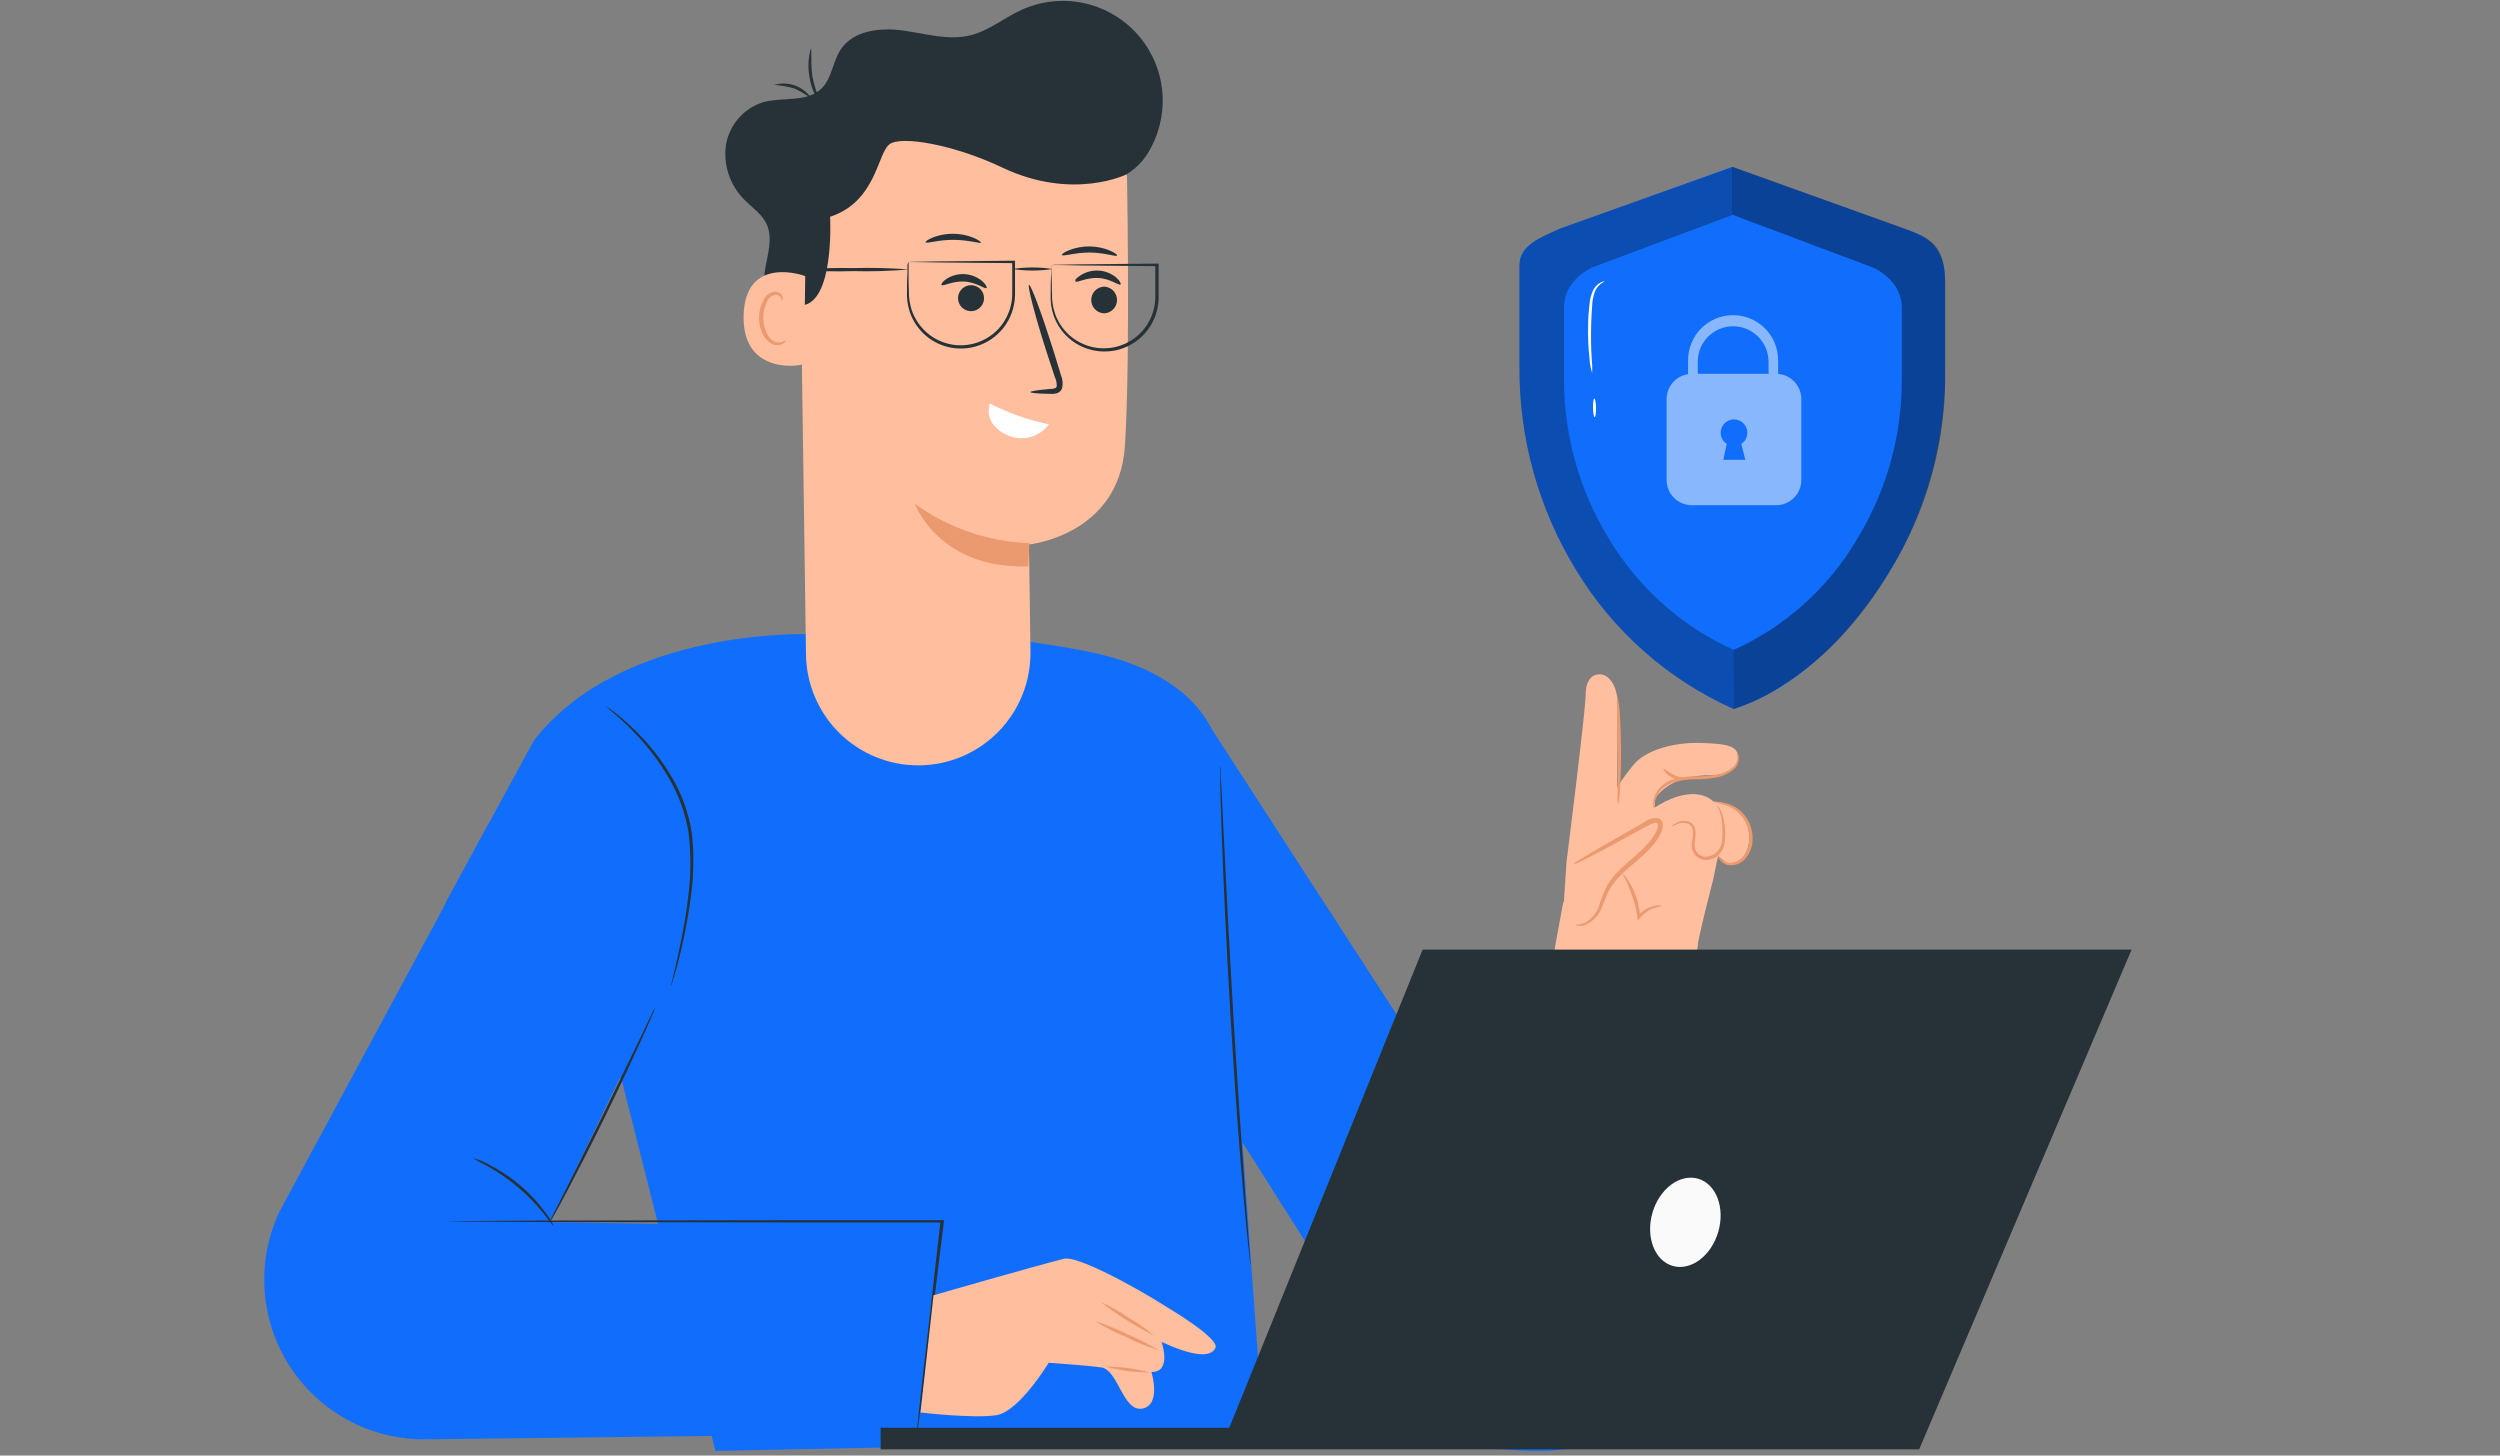<svg width="225" height="131" viewBox="0 0 225 131" fill="none" xmlns="http://www.w3.org/2000/svg">
<rect x="0" y="0" width="225" height="131" fill="#808080" stroke="none"/>
<path d="M55.94 97.133L40.111 81.231L48.07 66.613C56.029 56.42 72.881 57.076 72.881 57.076C81.194 56.511 89.546 57.024 97.728 58.602C111.113 61.223 110.033 70.063 110.033 70.063L111.826 102.869L113.75 129.582L64.387 130.579L55.94 97.154" fill="#116EFC"/>
<path d="M82.533 129.016L38.318 129.541C35.883 129.569 33.48 128.978 31.335 127.822C29.191 126.667 27.375 124.986 26.059 122.936C24.742 120.886 23.969 118.536 23.81 116.105C23.652 113.674 24.114 111.243 25.153 109.04L44.059 73.98L61.283 85.619L49.533 109.984L85.323 110.623L82.533 129.016Z" fill="#116EFC"/>
<path d="M108.471 64.715L143.951 119.495L123.251 120.847C123.251 120.847 110.888 101.369 111.166 101.768C111.658 102.502 108.471 64.715 108.471 64.715Z" fill="#116EFC"/>
<path d="M60.392 88.77C60.393 88.674 60.409 88.579 60.439 88.487C60.491 88.278 60.549 88.015 60.628 87.69C60.79 87.004 61.031 86.007 61.278 84.77C61.524 83.532 61.802 82.043 61.975 80.387C62.188 78.591 62.188 76.777 61.975 74.981C61.691 73.201 61.07 71.491 60.145 69.942C59.402 68.668 58.523 67.478 57.524 66.393C56.85 65.651 56.132 64.951 55.374 64.296C55.085 64.07 54.809 63.828 54.546 63.572C54.631 63.614 54.712 63.666 54.787 63.724C54.934 63.834 55.17 63.986 55.442 64.212C56.231 64.834 56.974 65.512 57.665 66.241C58.699 67.318 59.606 68.508 60.371 69.79C61.328 71.362 61.969 73.106 62.258 74.923C62.466 76.741 62.452 78.578 62.216 80.392C62.039 81.868 61.787 83.335 61.461 84.786C61.189 86.028 60.937 87.019 60.722 87.701C60.628 88.042 60.544 88.304 60.486 88.482C60.464 88.581 60.432 88.677 60.392 88.77Z" fill="#263238"/>
<path d="M58.966 90.658C58.89 90.931 58.788 91.196 58.661 91.45C58.452 91.974 58.137 92.676 57.733 93.547C56.931 95.324 55.794 97.767 54.483 100.441C53.172 103.115 51.935 105.511 51.017 107.257C50.556 108.117 50.178 108.83 49.911 109.286C49.783 109.54 49.636 109.784 49.47 110.015C49.565 109.748 49.68 109.488 49.816 109.239C50.084 108.715 50.43 108.012 50.865 107.168L54.257 100.352C55.542 97.694 56.711 95.293 57.581 93.494C57.99 92.65 58.326 91.948 58.588 91.397C58.693 91.141 58.819 90.893 58.966 90.658Z" fill="#263238"/>
<path d="M82.533 129.016C82.533 129.016 82.533 128.985 82.533 128.927C82.533 128.869 82.533 128.765 82.533 128.654C82.559 128.403 82.596 128.051 82.638 127.606C82.743 126.673 82.89 125.346 83.073 123.673C83.461 120.281 84.017 115.51 84.646 109.884L84.772 110.021H71.711L48.899 109.984L41.978 109.942L40.096 109.916H39.603H39.435C39.491 109.909 39.547 109.909 39.603 109.916H40.096L41.978 109.889L48.899 109.847L71.748 109.811H84.809H84.95V109.947C84.258 115.568 83.676 120.339 83.257 123.726C83.047 125.393 82.874 126.72 82.732 127.653C82.677 128.093 82.629 128.443 82.591 128.702L82.549 128.969C82.544 128.985 82.538 129.016 82.533 129.016Z" fill="#263238"/>
<path d="M49.843 110.372C49.526 110.022 49.232 109.653 48.962 109.266C47.549 107.492 45.799 106.014 43.813 104.919C43.389 104.714 42.976 104.486 42.576 104.237C43.041 104.346 43.488 104.523 43.902 104.762C45.971 105.784 47.759 107.293 49.114 109.161C49.411 109.529 49.657 109.936 49.843 110.372Z" fill="#263238"/>
<path d="M112.56 113.843C112.522 113.693 112.497 113.541 112.487 113.387C112.45 113.067 112.403 112.632 112.34 112.081C112.22 110.949 112.057 109.307 111.884 107.278C111.522 103.215 111.108 97.594 110.741 91.387C110.374 85.179 110.117 79.548 109.97 75.474C109.897 73.434 109.844 71.804 109.823 70.645C109.823 70.094 109.823 69.659 109.797 69.334C109.789 69.182 109.789 69.03 109.797 68.878C109.826 69.028 109.842 69.181 109.844 69.334C109.844 69.654 109.886 70.094 109.918 70.645C109.976 71.809 110.054 73.45 110.154 75.463C110.348 79.537 110.636 85.158 111.003 91.371C111.37 97.584 111.758 103.194 112.052 107.263C112.209 109.271 112.335 110.933 112.424 112.076C112.466 112.6 112.497 113.061 112.524 113.381C112.55 113.534 112.562 113.688 112.56 113.843Z" fill="#263238"/>
<path d="M134.55 111.735C134.362 111.592 134.187 111.435 134.025 111.263L132.589 109.879L127.655 105.045L127.875 104.956C127.833 106.246 127.791 107.64 127.744 109.093C127.697 110.545 127.639 111.987 127.592 113.287V113.591L127.377 113.376L122.575 108.474L121.201 107.042C121.03 106.88 120.872 106.705 120.729 106.518C120.916 106.662 121.091 106.819 121.253 106.99L122.679 108.369L127.555 113.203L127.33 113.292C127.372 111.981 127.419 110.566 127.466 109.098C127.514 107.63 127.571 106.251 127.618 104.961V104.662L127.828 104.872L132.688 109.779L134.078 111.216C134.249 111.375 134.407 111.549 134.55 111.735Z" fill="#E0E0E0"/>
<path d="M84.017 116.574C84.017 116.574 92.836 114.032 95.756 113.287C96.894 112.999 101.765 115.568 105.131 117.707C105.131 117.707 109.766 120.454 109.393 121.298C108.979 122.232 107.296 122.043 104.544 120.774C104.544 120.774 105.498 123.537 103.626 123.474C103.626 123.474 104.554 126.463 102.803 126.772C101.052 127.082 100.643 123.27 99.101 123.065C97.56 122.861 94.382 122.651 94.382 122.651C94.382 122.651 91.724 127.055 89.664 127.37C87.603 127.685 82.848 127.124 82.848 127.124L84.017 116.574Z" fill="#FFBE9D"/>
<path d="M99.07 117.183C99.933 117.567 100.758 118.032 101.534 118.572C102.357 119.038 103.133 119.582 103.852 120.197C102.163 119.351 100.561 118.342 99.07 117.183Z" fill="#EB996E"/>
<path d="M98.551 118.897C99.558 119.214 100.537 119.616 101.476 120.098C102.448 120.492 103.384 120.968 104.276 121.519C103.268 121.205 102.29 120.805 101.351 120.323C100.377 119.931 99.441 119.453 98.551 118.897Z" fill="#EB996E"/>
<path d="M99.495 122.992C100.826 122.987 102.153 123.163 103.437 123.516C102.105 123.52 100.779 123.344 99.495 122.992Z" fill="#EB996E"/>
<path d="M72.54 25.57C72.644 25.91 72.645 26.273 72.544 26.613C72.443 26.954 72.244 27.257 71.972 27.486C71.699 27.714 71.366 27.857 71.013 27.896C70.66 27.936 70.303 27.871 69.987 27.709C68.791 27.107 68.639 25.455 68.875 24.139C69.111 22.823 69.557 21.413 69.006 20.191C68.581 19.258 67.664 18.665 66.951 17.931C66.322 17.293 65.849 16.518 65.57 15.666C65.29 14.815 65.212 13.91 65.341 13.024C65.492 12.14 65.885 11.314 66.475 10.639C67.065 9.964 67.83 9.464 68.686 9.196C70.443 8.709 72.608 9.249 73.929 7.975C74.878 7.052 74.936 5.547 75.67 4.446C76.808 2.737 79.214 2.464 81.249 2.742C83.283 3.02 85.349 3.675 87.341 3.177C89.003 2.763 90.366 1.604 91.929 0.891C93.632 0.113 95.535 -0.114 97.373 0.243C99.211 0.599 100.892 1.521 102.18 2.88C103.469 4.239 104.3 5.966 104.558 7.821C104.817 9.675 104.489 11.564 103.621 13.223C103.042 14.437 102.057 15.411 100.837 15.976" fill="#263238"/>
<path d="M82.659 68.883C83.996 68.881 85.319 68.613 86.552 68.095C87.785 67.577 88.902 66.82 89.84 65.867C90.778 64.914 91.517 63.784 92.015 62.543C92.513 61.303 92.76 59.975 92.741 58.638L92.61 49.002C92.61 49.002 100.706 48.189 101.24 40.167C101.775 32.145 101.392 13.632 101.392 13.632C96.938 11.422 91.975 10.44 87.015 10.788C82.055 11.135 77.277 12.799 73.174 15.608L71.937 16.463L72.54 58.901C72.572 61.562 73.652 64.103 75.547 65.972C77.442 67.842 79.997 68.888 82.659 68.883Z" fill="#FFBE9D"/>
<path d="M99.274 28.192C98.981 28.158 98.711 28.018 98.515 27.798C98.319 27.578 98.211 27.294 98.211 26.999C98.211 26.704 98.319 26.42 98.515 26.2C98.711 25.98 98.981 25.84 99.274 25.806C99.338 25.791 99.405 25.791 99.468 25.806C99.761 25.84 100.031 25.98 100.227 26.2C100.423 26.42 100.532 26.704 100.532 26.999C100.532 27.294 100.423 27.578 100.227 27.798C100.031 28.018 99.761 28.158 99.468 28.192C99.404 28.202 99.338 28.202 99.274 28.192Z" fill="#263238"/>
<path d="M100.847 25.602C100.716 25.738 99.961 25.078 98.855 25.02C97.749 24.962 96.915 25.481 96.805 25.334C96.695 25.188 96.883 25.025 97.25 24.779C97.741 24.464 98.319 24.315 98.901 24.354C99.482 24.392 100.036 24.617 100.48 24.994C100.81 25.287 100.915 25.57 100.847 25.602Z" fill="#263238"/>
<path d="M88.059 25.874C88.25 26.006 88.397 26.191 88.481 26.407C88.566 26.622 88.585 26.857 88.537 27.083C88.487 27.309 88.373 27.516 88.206 27.677C88.04 27.837 87.829 27.945 87.602 27.986C87.374 28.027 87.139 28 86.927 27.908C86.715 27.815 86.535 27.662 86.41 27.468C86.285 27.273 86.221 27.045 86.225 26.814C86.229 26.583 86.302 26.358 86.434 26.168C86.611 25.914 86.881 25.74 87.186 25.685C87.491 25.63 87.805 25.698 88.059 25.874Z" fill="#263238"/>
<path d="M88.788 25.922C88.652 26.058 87.897 25.397 86.796 25.34C85.695 25.282 84.856 25.801 84.74 25.654C84.683 25.586 84.824 25.345 85.186 25.098C85.677 24.784 86.255 24.635 86.837 24.674C87.418 24.712 87.972 24.936 88.416 25.313C88.746 25.607 88.851 25.864 88.788 25.922Z" fill="#263238"/>
<path d="M92.741 35.286C92.741 35.202 93.428 35.097 94.55 35.003C94.839 35.003 95.075 34.934 95.101 34.782C95.122 34.493 95.066 34.204 94.938 33.944C94.692 33.194 94.445 32.439 94.183 31.647C93.135 28.381 92.448 25.691 92.61 25.639C92.773 25.586 93.748 28.192 94.781 31.458C95.022 32.255 95.258 33.031 95.484 33.765C95.65 34.147 95.683 34.574 95.578 34.976C95.531 35.085 95.459 35.181 95.368 35.257C95.277 35.333 95.169 35.386 95.054 35.412C94.89 35.448 94.722 35.46 94.555 35.448C93.423 35.427 92.741 35.375 92.741 35.286Z" fill="#263238"/>
<path d="M89.071 36.313C90.757 37.179 92.552 37.808 94.409 38.185C94.002 38.744 93.418 39.149 92.751 39.334C92.085 39.519 91.375 39.472 90.739 39.202C88.374 38.191 89.071 36.313 89.071 36.313Z" fill="white"/>
<path d="M92.642 48.886C88.93 48.754 85.342 47.52 82.334 45.342C82.334 45.342 84.494 51.251 92.542 50.968L92.642 48.886Z" fill="#EB996E"/>
<path d="M101.461 15.661C101.461 15.661 96.611 18.125 90.188 15.074C85.994 13.071 81.081 12.143 80.022 13.008C78.963 13.873 78.821 18.172 74.71 19.509C74.71 19.509 75.156 27.72 71.874 27.489C68.592 27.259 70.395 14.502 70.395 14.502L78.328 10.434L87.037 8.614L95.295 9.616L101.702 11.236L101.461 15.661Z" fill="#263238"/>
<path d="M72.472 24.852C72.341 24.784 67.045 22.917 66.924 28.417C66.804 33.917 72.346 32.905 72.356 32.748C72.367 32.591 72.472 24.852 72.472 24.852Z" fill="#FFBE9D"/>
<path d="M70.721 30.625C70.721 30.625 70.621 30.693 70.458 30.761C70.228 30.855 69.97 30.855 69.74 30.761C69.163 30.535 68.692 29.602 68.692 28.611C68.691 28.139 68.793 27.672 68.99 27.243C69.047 27.073 69.143 26.918 69.272 26.793C69.401 26.668 69.558 26.576 69.73 26.525C69.841 26.504 69.955 26.52 70.056 26.571C70.157 26.621 70.239 26.702 70.291 26.802C70.359 26.954 70.322 27.065 70.348 27.075C70.374 27.086 70.469 26.986 70.432 26.761C70.403 26.623 70.329 26.5 70.222 26.409C70.074 26.293 69.886 26.238 69.698 26.257C69.471 26.296 69.258 26.393 69.079 26.538C68.9 26.683 68.761 26.872 68.676 27.086C68.434 27.558 68.308 28.081 68.309 28.611C68.309 29.718 68.865 30.771 69.651 31.018C69.798 31.063 69.953 31.075 70.105 31.053C70.258 31.031 70.403 30.976 70.532 30.892C70.721 30.761 70.721 30.635 70.721 30.625Z" fill="#EB996E"/>
<path d="M69.672 7.639C70.299 7.455 70.969 7.479 71.582 7.708C72.194 7.937 72.716 8.358 73.069 8.908C72.581 8.538 72.053 8.221 71.496 7.964C70.901 7.793 70.29 7.684 69.672 7.639Z" fill="#263238"/>
<path d="M72.98 4.346C73.08 4.346 72.928 5.505 73.117 6.879C73.28 7.705 73.538 8.509 73.887 9.275C73.887 9.275 73.657 9.081 73.426 8.672C73.13 8.128 72.935 7.534 72.849 6.921C72.697 6.064 72.741 5.183 72.98 4.346Z" fill="#263238"/>
<path d="M95.573 22.949C95.541 22.886 95.777 22.692 96.223 22.514C97.406 22.056 98.719 22.069 99.893 22.55C100.333 22.739 100.569 22.933 100.538 22.996C100.47 23.143 99.411 22.729 98.053 22.729C96.695 22.729 95.636 23.111 95.573 22.949Z" fill="#263238"/>
<path d="M83.304 21.806C83.272 21.743 83.508 21.554 83.954 21.371C84.541 21.144 85.165 21.032 85.794 21.04C86.426 21.04 87.052 21.165 87.635 21.407C88.075 21.596 88.306 21.79 88.28 21.858C88.253 21.927 87.152 21.591 85.789 21.586C84.426 21.58 83.377 21.953 83.304 21.806Z" fill="#263238"/>
<path d="M94.624 23.83C94.635 23.938 94.635 24.047 94.624 24.155C94.624 24.385 94.624 24.679 94.65 25.041C94.676 25.402 94.65 25.89 94.681 26.414C94.662 27.02 94.75 27.623 94.944 28.197C95.196 28.941 95.634 29.609 96.215 30.139C96.797 30.668 97.503 31.041 98.268 31.222C98.707 31.33 99.159 31.369 99.61 31.338C100.079 31.317 100.541 31.219 100.978 31.049C101.911 30.7 102.706 30.058 103.243 29.22C103.752 28.419 104.008 27.483 103.977 26.535C103.977 25.596 103.977 24.695 103.977 23.83L104.103 23.955L97.287 23.892L95.311 23.856H94.786H94.592C94.817 23.831 95.043 23.82 95.269 23.824L97.214 23.788L104.103 23.725H104.276V23.856C104.276 24.721 104.276 25.623 104.276 26.561C104.311 27.561 104.043 28.548 103.505 29.392C102.935 30.28 102.093 30.959 101.104 31.327C100.64 31.506 100.149 31.607 99.652 31.626C99.178 31.654 98.702 31.61 98.241 31.495C97.439 31.301 96.701 30.904 96.097 30.342C95.492 29.78 95.043 29.072 94.791 28.286C94.603 27.686 94.525 27.058 94.561 26.43C94.561 25.906 94.561 25.418 94.587 25.02C94.613 24.621 94.587 24.375 94.613 24.144C94.608 24.039 94.612 23.934 94.624 23.83Z" fill="#263238"/>
<path d="M81.773 23.557C81.773 23.557 81.773 23.678 81.773 23.882V24.768C81.773 25.156 81.773 25.618 81.799 26.147C81.785 26.752 81.874 27.355 82.061 27.93C82.303 28.62 82.699 29.246 83.22 29.76C83.821 30.344 84.57 30.755 85.385 30.95C86.287 31.167 87.234 31.107 88.101 30.777C89.031 30.428 89.824 29.788 90.361 28.952C90.872 28.152 91.13 27.216 91.1 26.268C91.1 25.329 91.1 24.422 91.1 23.557L91.226 23.683L84.41 23.62L82.439 23.588H81.915H81.721C81.943 23.564 82.168 23.553 82.392 23.557L84.337 23.526L91.226 23.463H91.352V23.588C91.352 24.454 91.352 25.361 91.352 26.299C91.384 27.299 91.113 28.286 90.576 29.13C90.006 30.015 89.166 30.692 88.18 31.06C87.715 31.238 87.225 31.339 86.728 31.359C86.252 31.387 85.775 31.343 85.312 31.228C84.455 31.017 83.672 30.576 83.047 29.954C82.506 29.41 82.1 28.748 81.862 28.019C81.674 27.419 81.596 26.79 81.631 26.163C81.631 25.639 81.631 25.151 81.663 24.752C81.694 24.354 81.663 24.108 81.663 23.877C81.682 23.765 81.719 23.657 81.773 23.557Z" fill="#263238"/>
<path d="M94.739 24.212C93.54 24.394 92.32 24.394 91.121 24.212C92.32 24.024 93.54 24.024 94.739 24.212Z" fill="#263238"/>
<path d="M71.769 24.281C73.436 24.142 75.109 24.091 76.781 24.128C78.455 24.081 80.13 24.121 81.799 24.249C80.133 24.395 78.459 24.445 76.787 24.401C75.113 24.455 73.438 24.414 71.769 24.281Z" fill="#263238"/>
<path d="M125.705 123.223C126.883 125.409 128.667 127.209 130.844 128.406C133.02 129.603 135.496 130.147 137.973 129.971C140.901 129.766 143.67 128.569 145.826 126.578C147.981 124.586 149.393 121.92 149.828 119.018L152.869 84.209L140.689 81.2L135.714 108.463C135.714 108.463 133.113 119.888 125.705 123.223Z" fill="#FFBE9D"/>
<path d="M140.579 83.721L140.983 77.613C140.983 77.613 142.708 63.908 142.708 62.566C142.708 61.024 143.447 60.647 144.019 60.688C144.905 60.746 145.534 61.842 145.592 63.168C145.592 63.625 145.55 70.871 145.55 70.871C145.969 70.186 146.437 69.532 146.95 68.915C147.998 67.557 150.536 66.781 153.121 66.865C155.706 66.949 156.413 67.2 156.429 68.202C156.42 68.393 156.368 68.58 156.277 68.749C156.187 68.918 156.059 69.064 155.905 69.177C155.428 69.575 154.821 69.784 154.201 69.764C150.064 69.691 148.958 71.898 148.958 71.898L148.905 72.7C148.905 72.7 151.417 70.902 153.42 71.652C153.715 71.761 153.986 71.929 154.216 72.145C154.78 72.147 155.334 72.296 155.822 72.579C156.31 72.861 156.717 73.266 157 73.753C157.284 74.241 157.435 74.794 157.438 75.358C157.442 75.922 157.298 76.477 157.022 76.968C156.914 77.22 156.731 77.433 156.499 77.579C156.266 77.724 155.995 77.794 155.721 77.781C155.444 77.698 155.193 77.544 154.992 77.335C154.875 77.236 154.751 77.144 154.62 77.063L154.159 79.28C154.159 79.28 152.853 84.209 152.528 86.421" fill="#FFBE9D"/>
<path d="M141.769 83.244C142.524 83.454 143.306 82.898 143.715 82.227C144.124 81.556 144.297 80.764 144.653 80.062C145.733 77.964 148.323 76.968 149.314 74.819C149.451 74.52 149.524 74.111 149.262 73.912C149 73.712 148.675 73.875 148.407 74.022L141.591 77.797" fill="#FFBE9D"/>
<path d="M141.586 77.786C141.798 77.598 142.032 77.436 142.283 77.304C142.745 77.015 143.421 76.617 144.26 76.129L147.222 74.436L148.077 73.953C148.395 73.702 148.801 73.587 149.204 73.634C149.329 73.674 149.438 73.751 149.518 73.855C149.597 73.959 149.643 74.085 149.65 74.216C149.663 74.431 149.626 74.647 149.54 74.845C149.382 75.195 149.185 75.525 148.952 75.831C148.009 77.057 146.787 77.828 145.906 78.725C145.478 79.13 145.114 79.599 144.826 80.114C144.569 80.596 144.407 81.1 144.207 81.556C144.085 81.937 143.881 82.286 143.609 82.579C143.337 82.873 143.005 83.103 142.635 83.255C142.074 83.422 141.759 83.255 141.78 83.223C142.052 83.232 142.322 83.187 142.577 83.092C142.905 82.925 143.194 82.691 143.427 82.406C143.66 82.121 143.831 81.79 143.93 81.435C144.097 80.927 144.292 80.429 144.512 79.941C144.801 79.383 145.178 78.875 145.628 78.436C146.53 77.493 147.726 76.701 148.606 75.563C148.814 75.288 148.99 74.991 149.131 74.677C149.262 74.378 149.241 74.079 149.073 74.048C148.905 74.016 148.575 74.158 148.287 74.32L147.416 74.792L144.412 76.428C143.552 76.884 142.839 77.241 142.367 77.477C142.123 77.616 141.86 77.72 141.586 77.786Z" fill="#EB996E"/>
<path d="M148.811 72.758C148.857 72.262 149.021 71.784 149.288 71.363C149.599 70.932 150.04 70.612 150.546 70.451C151.181 70.243 151.845 70.136 152.513 70.137C153.198 70.143 153.883 70.084 154.557 69.958C155.122 69.843 155.647 69.581 156.078 69.198C156.221 69.066 156.332 68.903 156.403 68.721C156.474 68.539 156.503 68.344 156.487 68.149C156.479 68.007 156.432 67.869 156.35 67.751C156.324 67.751 156.35 67.903 156.377 68.155C156.374 68.33 156.334 68.504 156.258 68.662C156.181 68.82 156.072 68.96 155.936 69.072C155.517 69.402 155.024 69.625 154.5 69.722C153.84 69.831 153.171 69.88 152.502 69.869C151.809 69.862 151.12 69.97 150.462 70.189C149.913 70.38 149.442 70.749 149.126 71.238C148.92 71.566 148.801 71.941 148.779 72.328C148.75 72.472 148.761 72.621 148.811 72.758Z" fill="#EB996E"/>
<path d="M145.555 62.655C145.51 63.134 145.51 63.617 145.555 64.097C145.555 65.082 145.555 66.262 145.592 67.562C145.628 68.862 145.592 70.042 145.592 71.028C145.56 71.508 145.571 71.991 145.623 72.47C145.738 71.999 145.796 71.517 145.796 71.033C145.859 70.147 145.901 68.936 145.896 67.562C145.891 66.189 145.838 64.972 145.775 64.086C145.753 63.602 145.68 63.123 145.555 62.655Z" fill="#EB996E"/>
<path d="M150.447 74.368C150.593 74.332 150.734 74.278 150.866 74.205C151.037 74.118 151.225 74.068 151.416 74.059C151.608 74.05 151.799 74.082 151.978 74.153C152.087 74.212 152.18 74.299 152.246 74.405C152.312 74.51 152.35 74.631 152.355 74.756C152.372 75.068 152.349 75.382 152.287 75.689C152.2 76.075 152.262 76.479 152.46 76.821C152.585 76.997 152.75 77.141 152.942 77.241C153.133 77.342 153.345 77.395 153.561 77.398C153.773 77.397 153.983 77.352 154.178 77.267C154.372 77.183 154.548 77.06 154.694 76.905C154.967 76.631 155.15 76.28 155.218 75.899C155.3 75.282 155.291 74.657 155.192 74.043C155.137 73.627 155.011 73.225 154.819 72.852C154.673 72.59 154.536 72.491 154.526 72.501C154.515 72.512 154.61 72.643 154.72 72.9C154.864 73.276 154.954 73.672 154.987 74.074C155.056 74.665 155.047 75.263 154.961 75.851C154.894 76.185 154.721 76.488 154.468 76.715C154.215 76.942 153.895 77.08 153.556 77.11C153.385 77.109 153.217 77.068 153.065 76.991C152.913 76.913 152.781 76.801 152.68 76.664C152.522 76.377 152.472 76.042 152.539 75.72C152.597 75.39 152.611 75.053 152.581 74.719C152.565 74.559 152.509 74.406 152.417 74.275C152.325 74.144 152.201 74.038 152.056 73.969C151.852 73.891 151.633 73.863 151.416 73.887C151.199 73.911 150.991 73.986 150.808 74.106C150.562 74.252 150.415 74.331 150.447 74.368Z" fill="#EB996E"/>
<path d="M154.573 76.685C154.536 76.822 154.551 76.968 154.615 77.094C154.689 77.274 154.803 77.434 154.948 77.564C155.094 77.693 155.267 77.787 155.454 77.839C155.736 77.899 156.03 77.886 156.305 77.799C156.581 77.713 156.83 77.557 157.027 77.346C157.5 76.826 157.753 76.144 157.735 75.442C157.735 74.749 157.518 74.073 157.116 73.508C156.788 73.047 156.34 72.685 155.821 72.459C155.481 72.306 155.114 72.218 154.741 72.202C154.479 72.202 154.337 72.202 154.337 72.244C154.821 72.307 155.293 72.441 155.737 72.643C156.203 72.874 156.603 73.218 156.901 73.644C157.25 74.173 157.432 74.794 157.425 75.427C157.443 76.056 157.226 76.668 156.817 77.147C156.651 77.335 156.439 77.477 156.203 77.561C155.966 77.644 155.712 77.666 155.464 77.624C155.299 77.587 155.144 77.515 155.009 77.412C154.875 77.31 154.763 77.18 154.683 77.031C154.61 76.832 154.61 76.685 154.573 76.685Z" fill="#EB996E"/>
<path d="M149.592 81.53C149.367 81.459 149.125 81.459 148.9 81.53C148.31 81.659 147.779 81.98 147.39 82.442L147.631 82.515C147.599 82.191 147.547 81.868 147.474 81.551C147.265 80.423 146.748 79.376 145.98 78.525C146.493 79.509 146.901 80.544 147.196 81.614C147.269 81.939 147.322 82.253 147.359 82.547L147.4 82.872L147.605 82.615C147.953 82.186 148.417 81.868 148.942 81.697C149.335 81.577 149.592 81.566 149.592 81.53Z" fill="#EB996E"/>
<path d="M149.723 69.203C149.655 69.235 149.933 69.728 150.573 70.026C151.212 70.325 151.778 70.152 151.752 70.079C151.726 70.005 151.228 70.011 150.704 69.764C150.179 69.518 149.791 69.151 149.723 69.203Z" fill="#EB996E"/>
<path d="M138.482 87.675L153.787 88.77C153.787 88.77 151.433 115.851 150.976 120.051C150.52 124.25 147.831 130.584 138.482 130.584C129.134 130.584 127.393 127.401 123.235 120.848C128.138 117.45 135.923 107.305 135.923 107.305L138.482 87.675Z" fill="#116EFC"/>
<path d="M145.697 91.319C145.618 91.547 145.523 91.769 145.413 91.984L144.559 93.788L141.539 100.022L141.387 99.838L145.356 98.659L149.388 97.474L149.681 97.39L149.54 97.657L146.394 103.766L145.466 105.522C145.363 105.737 145.242 105.942 145.104 106.135C145.184 105.911 145.279 105.692 145.387 105.48C145.607 105.029 145.911 104.431 146.247 103.692L149.293 97.542L149.445 97.725L145.419 98.921L141.444 100.085L141.156 100.169L141.292 99.901L144.422 93.73C144.805 93.001 145.115 92.404 145.345 91.958C145.444 91.735 145.562 91.521 145.697 91.319Z" fill="#E0E0E0"/>
<path d="M144.249 117.366C144.015 117.416 143.776 117.448 143.536 117.46L141.544 117.633L134.655 118.158L134.739 117.932L137.759 120.764L140.815 123.647L141.035 123.857H140.731L133.879 124.234L131.897 124.318C131.66 124.339 131.421 124.339 131.184 124.318C131.417 124.272 131.654 124.244 131.892 124.234L133.868 124.072L140.716 123.6L140.637 123.826L137.57 120.947L134.56 118.105L134.34 117.901H134.639L141.534 117.487L143.531 117.387C143.77 117.362 144.01 117.355 144.249 117.366Z" fill="#E0E0E0"/>
<path d="M171.498 20.626L155.889 15.021L140.454 20.553C138.482 21.481 136.752 22.042 136.752 23.877V33.031C136.715 39.461 138.471 45.774 141.822 51.261C145.17 56.8 150.132 61.181 156.041 63.819C162.333 61.769 167.052 56.295 169.962 51.618C173.322 46.133 175.086 39.82 175.058 33.388V25.156C175.058 22.535 173.663 21.255 171.498 20.626Z" fill="#116EFC"/>
<g opacity="0.3">
<path d="M156.041 58.492C151.358 56.38 147.434 52.885 144.795 48.478C142.138 44.141 140.742 39.15 140.763 34.065V27.668C140.763 26.21 141.644 24.847 143.384 24.035L155.894 19.358V15.043L140.454 20.553C138.833 21.261 136.752 22.042 136.752 23.877V33.032C136.715 39.461 138.471 45.774 141.822 51.262C145.17 56.8 150.132 61.181 156.041 63.819V58.492Z" fill="black"/>
</g>
<g opacity="0.4">
<path d="M156.041 63.803C157.1 63.457 158.126 63.018 159.108 62.492C161.523 61.126 163.718 59.405 165.62 57.385C167.34 55.533 168.854 53.499 170.134 51.319C173.534 45.794 175.245 39.395 175.058 32.911V25.355C175.058 21.591 173.118 21.313 171.492 20.605L155.884 15V19.315L168.541 24.071C170.281 24.883 171.162 26.247 171.162 27.699V34.122C171.183 39.206 169.787 44.195 167.13 48.53C164.548 52.917 160.671 56.397 156.031 58.492L156.041 63.803Z" fill="black"/>
</g>
<path opacity="0.5" d="M160.031 33.655V32.418C160.031 31.343 159.604 30.312 158.844 29.552C158.084 28.792 157.053 28.365 155.978 28.365C154.903 28.365 153.872 28.792 153.112 29.552C152.352 30.312 151.925 31.343 151.925 32.418V33.676C151.389 33.757 150.899 34.027 150.545 34.437C150.191 34.848 149.996 35.373 149.996 35.915V43.203C149.996 43.803 150.234 44.38 150.659 44.804C151.084 45.229 151.66 45.468 152.261 45.468H159.853C160.454 45.468 161.03 45.229 161.454 44.804C161.879 44.38 162.118 43.803 162.118 43.203V35.915C162.118 35.345 161.904 34.795 161.517 34.377C161.13 33.958 160.599 33.7 160.031 33.655ZM157.079 41.383H155.097L155.407 39.952C155.19 39.811 155.024 39.603 154.935 39.36C154.846 39.117 154.837 38.852 154.911 38.604C154.985 38.356 155.137 38.139 155.344 37.984C155.551 37.829 155.803 37.745 156.062 37.745C156.321 37.745 156.573 37.829 156.78 37.984C156.988 38.139 157.139 38.356 157.213 38.604C157.287 38.852 157.278 39.117 157.189 39.36C157.1 39.603 156.934 39.811 156.717 39.952C156.854 40.487 157.079 41.383 157.079 41.383ZM159.176 33.645H152.801V32.418C152.834 31.597 153.184 30.82 153.777 30.251C154.369 29.682 155.159 29.364 155.981 29.364C156.803 29.364 157.592 29.682 158.185 30.251C158.778 30.82 159.127 31.597 159.161 32.418L159.176 33.645Z" fill="white"/>
<path d="M143.295 33.566C143.159 33.156 143.079 32.729 143.059 32.297C142.943 31.265 142.901 30.226 142.933 29.188C142.933 28.58 142.991 28.003 143.044 27.479C143.07 27.001 143.189 26.532 143.395 26.1C143.542 25.804 143.781 25.563 144.076 25.413C144.291 25.313 144.422 25.319 144.422 25.334C144.046 25.507 143.743 25.808 143.568 26.184C143.4 26.603 143.308 27.048 143.295 27.5C143.253 28.024 143.222 28.596 143.206 29.198C143.169 30.399 143.206 31.49 143.253 32.281C143.301 32.708 143.315 33.137 143.295 33.566Z" fill="white"/>
<path d="M143.521 37.545C143.447 37.545 143.379 37.173 143.369 36.707C143.358 36.24 143.416 35.862 143.489 35.862C143.563 35.862 143.631 36.235 143.641 36.701C143.652 37.168 143.599 37.545 143.521 37.545Z" fill="white"/>
<path d="M128.038 85.462L110.636 128.497H79.256V130.442H172.725L191.846 85.462H128.038Z" fill="#263238"/>
<path d="M154.641 110.87C154.012 113.035 152.177 114.404 150.541 113.932C148.905 113.46 148.093 111.31 148.722 109.145C149.351 106.98 151.191 105.611 152.827 106.083C154.463 106.555 155.276 108.704 154.641 110.87Z" fill="#FAFAFA"/>
</svg>

